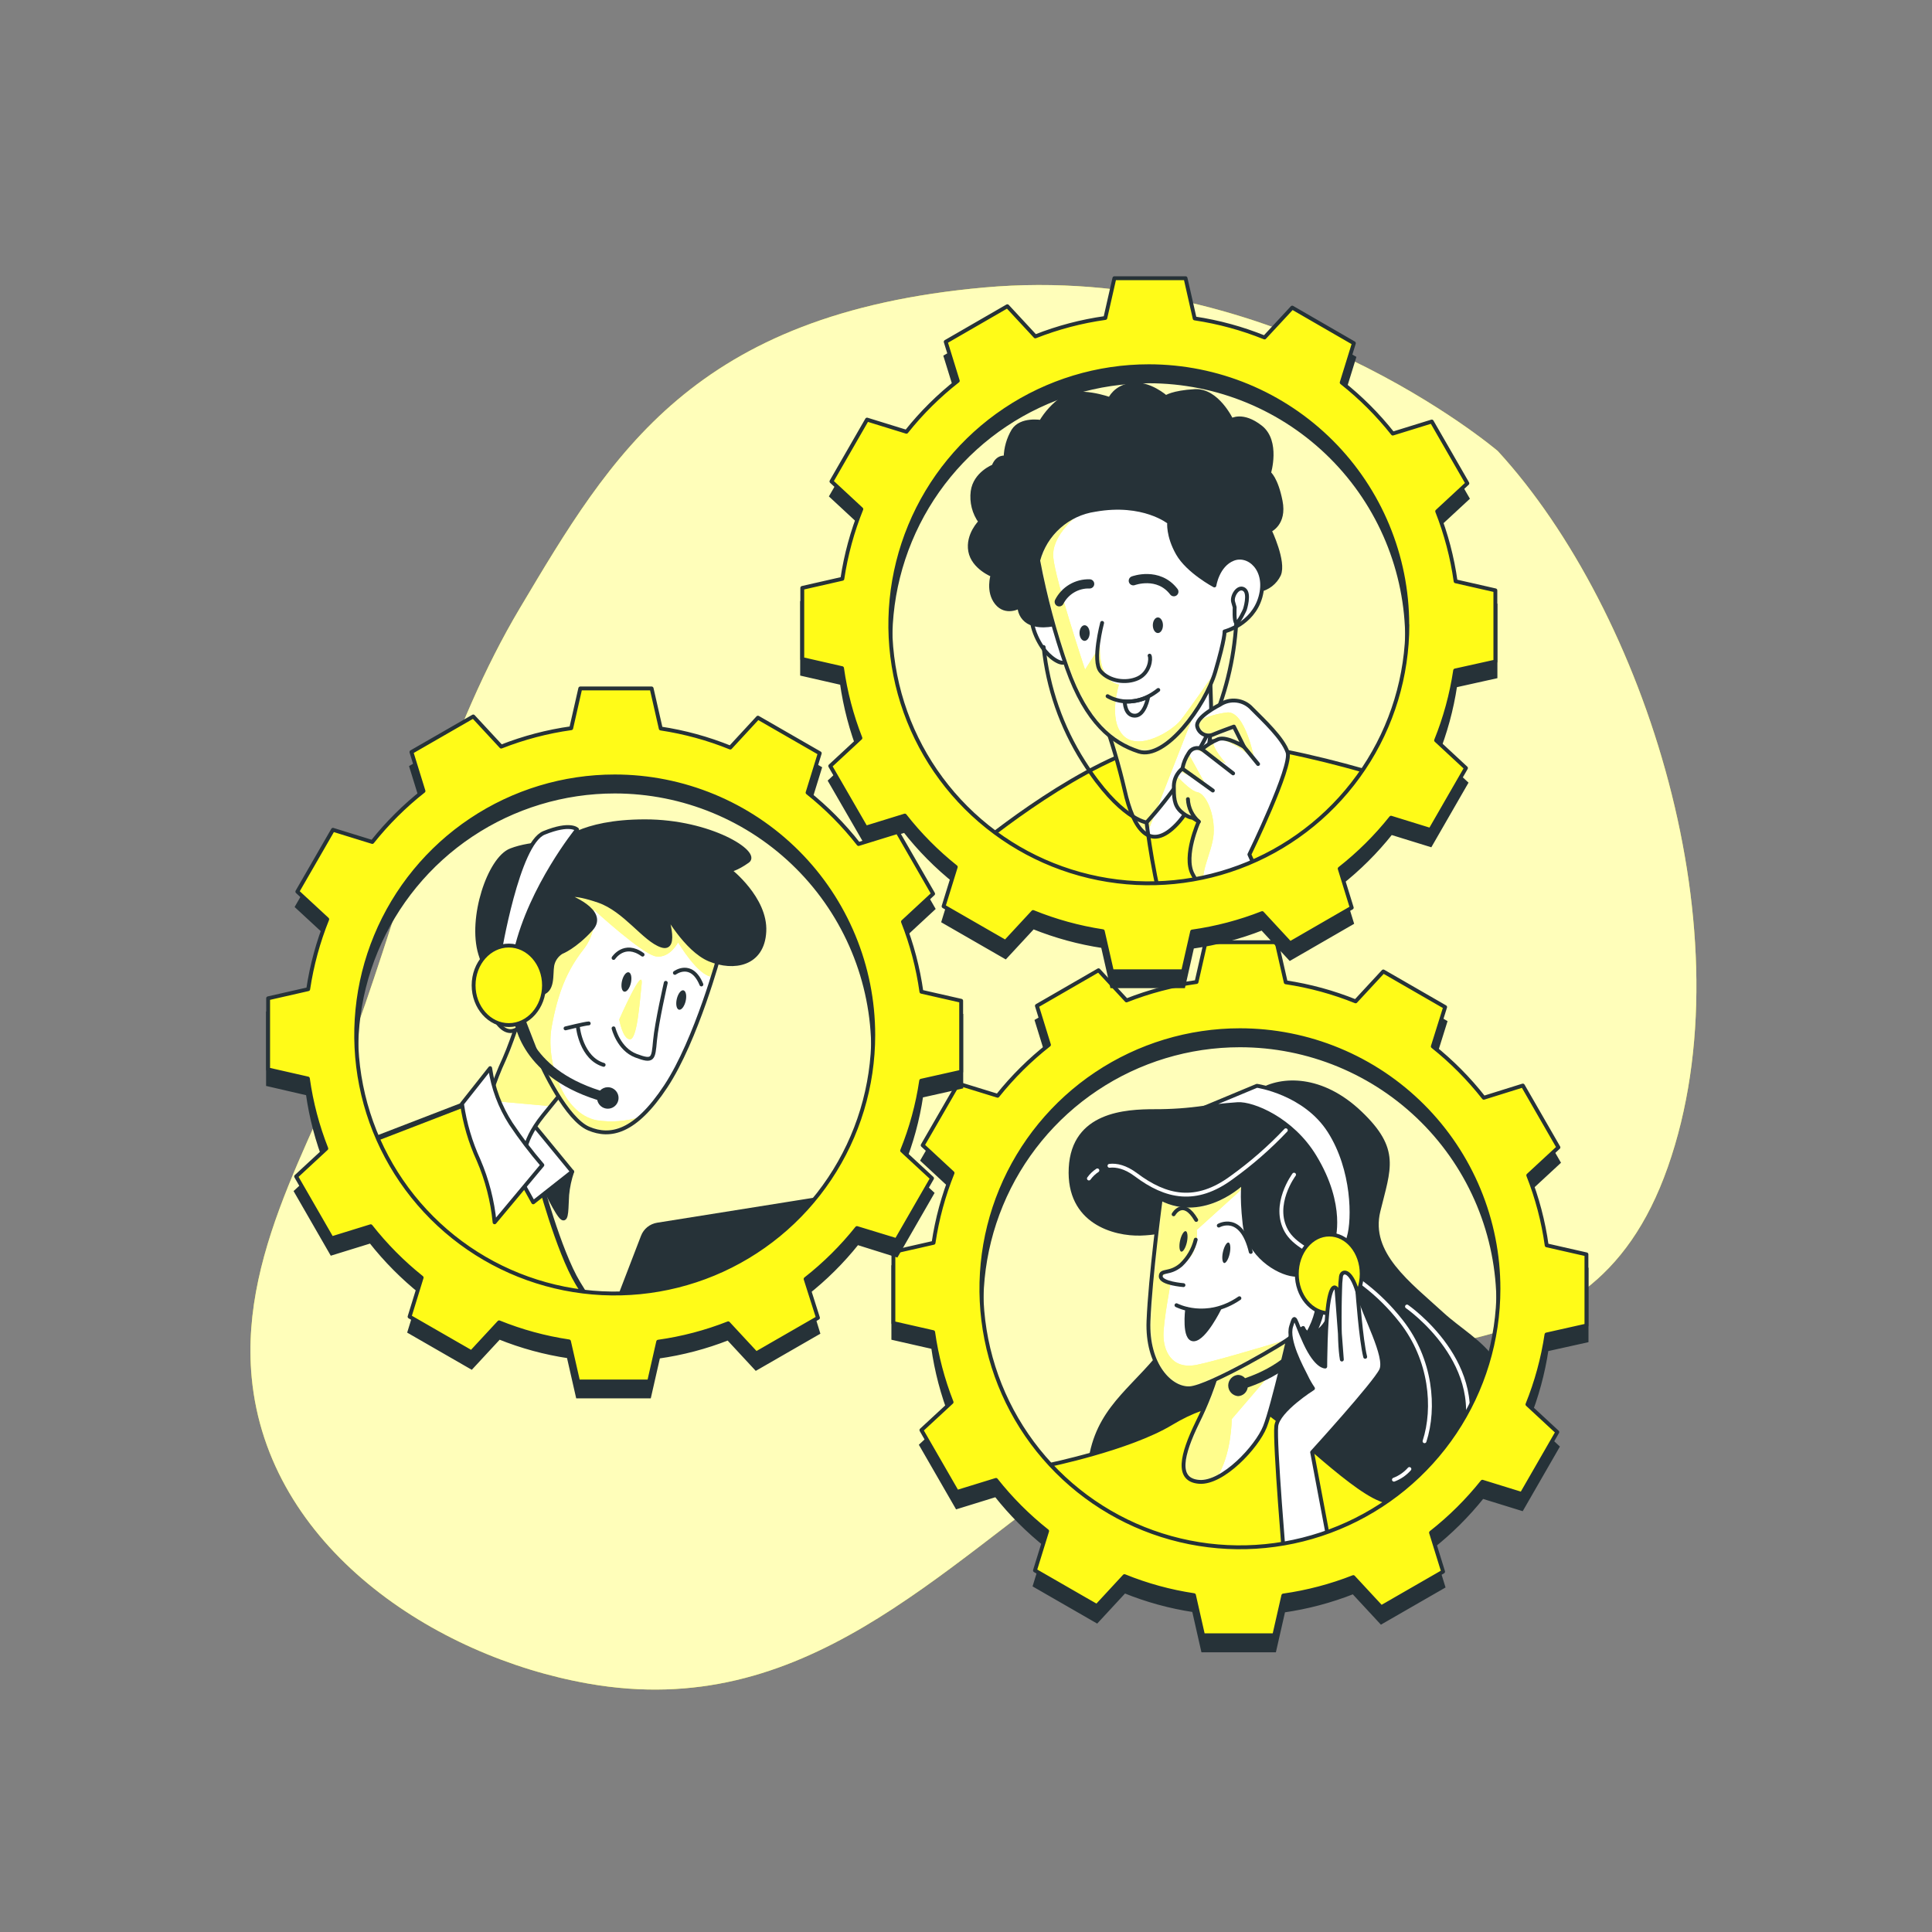 <svg width="500" height="500" viewBox="0 0 500 500" fill="none" xmlns="http://www.w3.org/2000/svg">
<rect x="0" y="0" width="500" height="500" fill="#808080" stroke="none"/>
<path d="M387.62 116.721C387.62 116.721 330.07 67.631 254.74 74.401C179.41 81.171 158.27 117.561 134.57 157.341C115.92 188.651 106.37 225.491 94.57 259.711C83.84 291.051 61.89 322.001 65.14 356.511C69.25 400.211 112.24 428.681 152.29 435.721C208.18 445.551 242.29 406.271 284.5 377.051L284.74 376.891C290.805 372.624 297.187 368.826 303.83 365.531C356.3 340.141 410.47 362.151 431.62 302.061C452.77 241.971 425.7 158.191 387.62 116.721Z" fill="#FFFB18"/>
<path opacity="0.7" d="M387.62 116.721C387.62 116.721 330.07 67.631 254.74 74.401C179.41 81.171 158.27 117.561 134.57 157.341C115.92 188.651 106.37 225.491 94.57 259.711C83.84 291.051 61.89 322.001 65.14 356.511C69.25 400.211 112.24 428.681 152.29 435.721C208.18 445.551 242.29 406.271 284.5 377.051L284.74 376.891C290.805 372.624 297.187 368.826 303.83 365.531C356.3 340.141 410.47 362.151 431.62 302.061C452.77 241.971 425.7 158.191 387.62 116.721Z" fill="white"/>
<mask id="mask0_991_554" style="mask-type:luminance" maskUnits="userSpaceOnUse" x="247" y="259" width="148" height="149">
<path d="M320.89 407.279C361.621 407.279 394.64 374.26 394.64 333.529C394.64 292.798 361.621 259.779 320.89 259.779C280.159 259.779 247.14 292.798 247.14 333.529C247.14 374.26 280.159 407.279 320.89 407.279Z" fill="white"/>
</mask>
<g mask="url(#mask0_991_554)">
<path d="M311.709 286.649C307.438 287.275 303.126 287.579 298.809 287.559C291.349 287.559 277.809 288.239 277.089 302.269C276.369 316.299 288.409 319.469 295.189 319.269C301.969 319.069 305.829 316.999 305.829 316.999C305.829 316.999 309.899 337.359 302.209 347.999C294.519 358.639 285.209 363.379 282.519 376.059C279.829 388.739 281.389 392.579 281.389 392.579C281.389 392.579 317.599 406.579 342.489 398.459C367.379 390.339 370.089 392.799 383.439 373.109C396.789 353.419 381.859 347.999 373.259 340.109C364.659 332.219 354.029 324.489 356.739 313.409C359.449 302.329 361.999 297.519 351.999 287.999C341.999 278.479 331.639 278.949 325.999 282.349C320.359 285.749 311.709 286.649 311.709 286.649Z" fill="#263238" stroke="#263238" stroke-linecap="round" stroke-linejoin="round"/>
<path d="M287.13 301.71C288.97 301.5 291.27 302 293.99 304.03C301.78 309.88 309.52 311.56 318.77 304.74C323.814 301.117 328.502 297.022 332.77 292.51" stroke="white" stroke-linecap="round" stroke-linejoin="round"/>
<path d="M281.81 304.998C282.404 304.169 283.146 303.457 284 302.898" stroke="white" stroke-linecap="round" stroke-linejoin="round"/>
<path d="M364.75 380.18C363.661 381.412 362.288 382.359 360.75 382.94" stroke="white" stroke-linecap="round" stroke-linejoin="round"/>
<path d="M334.9 304C334.9 304 329.06 311.8 332.95 318.62C336.84 325.44 350.49 326.41 362.67 341.99C370.41 351.9 371.45 364.37 368.67 372.99" stroke="white" stroke-linecap="round" stroke-linejoin="round"/>
<path d="M364.13 338.129C364.13 338.129 386.04 353.229 378.25 374.129" stroke="white" stroke-linecap="round" stroke-linejoin="round"/>
<path d="M271.21 379.199C271.21 379.199 292.21 374.909 303.11 368.339C314.01 361.769 321.67 362.459 326.65 364.719C331.63 366.979 348.65 384.639 357.2 388.029L365.79 391.419C365.79 391.419 356.52 402.289 329.36 401.609C302.2 400.929 288.63 396.609 281.16 391.419C276.742 388.382 273.288 384.141 271.21 379.199Z" fill="#FFFB18" stroke="#263238" stroke-linecap="round" stroke-linejoin="round"/>
<path d="M315.56 353.41C314.14 358.481 312.245 363.406 309.9 368.12C305.83 376.49 304.25 383.05 310.36 383.5C316.47 383.95 325.29 374.45 327.36 369.25C329.43 364.05 334.15 343.25 334.15 343.25L315.56 353.41Z" fill="white"/>
<mask id="mask1_991_554" style="mask-type:luminance" maskUnits="userSpaceOnUse" x="306" y="343" width="29" height="41">
<path d="M315.56 353.41C314.14 358.481 312.245 363.406 309.9 368.12C305.83 376.49 304.25 383.05 310.36 383.5C316.47 383.95 325.29 374.45 327.36 369.25C329.43 364.05 334.15 343.25 334.15 343.25L315.56 353.41Z" fill="white"/>
</mask>
<g mask="url(#mask1_991_554)">
<path d="M309.9 368.12C305.83 376.49 304.25 383.05 310.36 383.5C311.955 383.539 313.533 383.152 314.93 382.38C318.77 376.38 318.77 367.26 318.77 367.26L332.12 351.69C333.26 346.98 334.12 343.23 334.12 343.23L315.56 353.41C314.14 358.481 312.245 363.406 309.9 368.12Z" fill="#FFFB18"/>
<path opacity="0.5" d="M309.9 368.12C305.83 376.49 304.25 383.05 310.36 383.5C311.955 383.539 313.533 383.152 314.93 382.38C318.77 376.38 318.77 367.26 318.77 367.26L332.12 351.69C333.26 346.98 334.12 343.23 334.12 343.23L315.56 353.41C314.14 358.481 312.245 363.406 309.9 368.12Z" fill="white"/>
</g>
<path d="M315.56 353.41C314.14 358.481 312.245 363.406 309.9 368.12C305.83 376.49 304.25 383.05 310.36 383.5C316.47 383.95 325.29 374.45 327.36 369.25C329.43 364.05 334.15 343.25 334.15 343.25L315.56 353.41Z" stroke="#263238" stroke-linecap="round" stroke-linejoin="round"/>
<path d="M300.4 310.189C300.4 310.189 297.68 330.549 297.23 341.869C296.78 353.189 302.89 359.519 307.87 359.289C312.85 359.059 333.66 346.849 333.87 346.169C334.08 345.489 337.26 343.679 337.26 343.679C337.26 343.679 338.17 346.619 341.56 344.129C344.95 341.639 346.99 331.909 346.09 329.199C345.19 326.489 344.28 326.929 343.37 327.389C342.46 327.849 338.85 330.329 334.77 329.869C330.69 329.409 323.01 324.869 322.1 316.749C321.19 308.629 321.88 305.889 321.88 305.889C321.88 305.889 311.71 316.069 300.4 310.189Z" fill="white"/>
<mask id="mask2_991_554" style="mask-type:luminance" maskUnits="userSpaceOnUse" x="297" y="305" width="50" height="55">
<path d="M300.4 310.189C300.4 310.189 297.68 330.549 297.23 341.869C296.78 353.189 302.89 359.519 307.87 359.289C312.85 359.059 333.66 346.849 333.87 346.169C334.08 345.489 337.26 343.679 337.26 343.679C337.26 343.679 338.17 346.619 341.56 344.129C344.95 341.639 346.99 331.909 346.09 329.199C345.19 326.489 344.28 326.929 343.37 327.389C342.46 327.849 338.85 330.329 334.77 329.869C330.69 329.409 323.01 324.869 322.1 316.749C321.19 308.629 321.88 305.889 321.88 305.889C321.88 305.889 311.71 316.069 300.4 310.189Z" fill="white"/>
</mask>
<g mask="url(#mask2_991_554)">
<path d="M309.71 353.219C302.91 354.579 301.1 349.139 301.1 345.519C301.1 341.899 302.91 332.379 302.91 332.379C298.83 330.569 300.4 330.329 305.6 327.379C310.8 324.429 309.71 318.319 309.71 318.319L321.71 307.449C321.73 306.921 321.794 306.396 321.9 305.879C321.9 305.879 311.71 316.059 300.4 310.179C300.4 310.179 297.68 330.539 297.23 341.859C296.78 353.179 302.89 359.509 307.87 359.279C312.38 359.079 329.92 349.009 333.32 346.629C325.37 348.999 314 352.369 309.71 353.219Z" fill="#FFFB18"/>
<path d="M341.579 344.129L338.579 345.039C339.269 345.249 340.219 345.129 341.579 344.129Z" fill="#FFFB18"/>
<g opacity="0.5">
<path d="M309.71 353.219C302.91 354.579 301.1 349.139 301.1 345.519C301.1 341.899 302.91 332.379 302.91 332.379C298.83 330.569 300.4 330.329 305.6 327.379C310.8 324.429 309.71 318.319 309.71 318.319L321.71 307.449C321.73 306.921 321.794 306.396 321.9 305.879C321.9 305.879 311.71 316.059 300.4 310.179C300.4 310.179 297.68 330.539 297.23 341.859C296.78 353.179 302.89 359.509 307.87 359.279C312.38 359.079 329.92 349.009 333.32 346.629C325.37 348.999 314 352.369 309.71 353.219Z" fill="white"/>
<path d="M341.579 344.129L338.579 345.039C339.269 345.249 340.219 345.129 341.579 344.129Z" fill="white"/>
</g>
</g>
<path d="M300.4 310.189C300.4 310.189 297.68 330.549 297.23 341.869C296.78 353.189 302.89 359.519 307.87 359.289C312.85 359.059 333.66 346.849 333.87 346.169C334.08 345.489 337.26 343.679 337.26 343.679C337.26 343.679 338.17 346.619 341.56 344.129C344.95 341.639 346.99 331.909 346.09 329.199C345.19 326.489 344.28 326.929 343.37 327.389C342.46 327.849 338.85 330.329 334.77 329.869C330.69 329.409 323.01 324.869 322.1 316.749C321.19 308.629 321.88 305.889 321.88 305.889C321.88 305.889 311.71 316.069 300.4 310.189Z" stroke="#263238" stroke-linecap="round" stroke-linejoin="round"/>
<path d="M309.45 320.82C308.829 323.336 307.492 325.618 305.6 327.39C302.66 329.87 300.4 328.52 300.4 330.33C300.4 332.14 306.28 332.59 306.28 332.59" stroke="#263238" stroke-linecap="round" stroke-linejoin="round"/>
<path d="M304.47 337.789C304.47 337.789 312.17 341.869 320.76 335.979" stroke="#263238" stroke-linecap="round" stroke-linejoin="round"/>
<path d="M307.23 338.819C307.23 338.819 306.23 346.819 309 346.619C311.77 346.419 315.56 338.699 315.56 338.699C315.56 338.699 309.74 340.079 307.23 338.819Z" fill="#263238" stroke="#263238" stroke-linecap="round" stroke-linejoin="round"/>
<path d="M318.25 324.409C317.94 325.869 317.25 326.979 316.8 326.869C316.35 326.759 316.17 325.489 316.49 324.029C316.81 322.569 317.49 321.459 317.94 321.559C318.39 321.659 318.57 322.939 318.25 324.409Z" fill="#263238"/>
<path d="M307.17 321.47C306.85 322.93 306.17 324.04 305.71 323.93C305.25 323.82 305.08 322.55 305.4 321.08C305.72 319.61 306.4 318.52 306.86 318.62C307.32 318.72 307.48 320 307.17 321.47Z" fill="#263238"/>
<path d="M303.73 314.26C303.73 314.26 306.17 309.88 309.58 315.72" stroke="#263238" stroke-linecap="round" stroke-linejoin="round"/>
<path d="M315.42 317.179C315.42 317.179 321.26 313.779 323.7 323.999" stroke="#263238" stroke-linecap="round" stroke-linejoin="round"/>
<path d="M345 321.05C345 321.05 348 312.11 340.24 299.33C334.36 289.6 324.18 285.52 320.33 285.75C316.48 285.98 311.73 286.65 311.73 286.65L325.29 281C325.29 281 337.74 282.81 344.07 292.76C350.4 302.71 350.41 315.62 349.07 320.14L347.71 324.67L345 321.05Z" fill="white" stroke="#263238" stroke-linecap="round" stroke-linejoin="round"/>
<path d="M320.38 355.819C320.732 355.821 321.079 355.899 321.398 356.047C321.718 356.196 322.001 356.411 322.23 356.679C339.74 350.679 340.55 337.859 340.57 337.279C340.567 337.119 340.596 336.96 340.657 336.812C340.718 336.663 340.808 336.529 340.922 336.417C341.036 336.305 341.172 336.217 341.321 336.159C341.47 336.101 341.63 336.073 341.79 336.079C342.11 336.109 342.405 336.263 342.614 336.507C342.823 336.752 342.929 337.068 342.91 337.389C342.91 338.029 342.08 352.559 322.91 359.079C322.818 359.688 322.516 360.246 322.056 360.656C321.595 361.065 321.005 361.3 320.39 361.319C319.701 361.26 319.059 360.945 318.591 360.436C318.124 359.926 317.864 359.26 317.864 358.569C317.864 357.877 318.124 357.211 318.591 356.702C319.059 356.193 319.701 355.878 320.39 355.819H320.38Z" fill="#263238"/>
<path d="M344.01 339.88C348.65 339.88 352.41 335.318 352.41 329.69C352.41 324.062 348.65 319.5 344.01 319.5C339.371 319.5 335.61 324.062 335.61 329.69C335.61 335.318 339.371 339.88 344.01 339.88Z" fill="#FFFB18" stroke="#263238" stroke-linecap="round" stroke-linejoin="round"/>
<path d="M345.88 333.5C345.88 333.5 344.75 331.68 343.88 336.66C343.01 341.64 342.97 353.66 342.97 353.66C342.97 353.66 340.71 353.89 337.77 347.55C334.83 341.21 335.28 339.63 334.15 343.26C333.02 346.89 336.86 353.89 337.99 356.15C338.506 357.254 339.112 358.314 339.8 359.32C339.8 359.32 330.8 364.98 330.3 369.05C329.8 373.12 332.56 405.71 332.56 405.71L344.78 403.45L339.58 375.84C339.58 375.84 355.87 357.96 357.45 354.57C359.03 351.18 353.15 340.57 351.34 334.43C349.53 328.29 347.27 328.77 347.04 330.36C346.9 331.485 346.826 332.617 346.82 333.75C346.82 333.75 346.36 346.88 347.27 351.85L345.88 333.5Z" fill="white" stroke="#263238" stroke-linecap="round" stroke-linejoin="round"/>
<path d="M351.31 334.398C351.31 334.398 352.22 346.848 353.31 351.148" stroke="#263238" stroke-linecap="round" stroke-linejoin="round"/>
</g>
<path d="M410.57 346.929V328.509L400.28 326.169C399.414 319.961 397.813 313.879 395.51 308.049L403.32 300.819L394.11 284.819L384 287.999C380.132 283.074 375.706 278.614 370.81 274.709L374 264.509L358 255.289L350.86 262.999C345.048 260.652 338.979 258.997 332.78 258.069L330.42 247.699H312L309.66 257.999C303.452 258.865 297.369 260.466 291.54 262.769L284.3 254.999L268.35 264.209L271.47 274.299C266.544 278.163 262.084 282.586 258.18 287.479L248 284.319L238.79 300.269L246.52 307.439C244.171 313.25 242.519 319.319 241.6 325.519L231.22 327.879V346.299L241.51 348.639C242.384 354.845 243.985 360.927 246.28 366.759L238.46 373.999L247.68 389.999L257.77 386.879C261.649 391.792 266.09 396.236 271 400.119L267.85 410.309L283.85 419.519L291.01 411.779C296.79 414.128 302.829 415.783 309 416.709L311.35 427.089H329.78L332.12 416.799C338.33 415.914 344.415 414.303 350.25 411.999L357.48 419.799L373.48 410.589L370.36 400.499C375.285 396.635 379.745 392.212 383.65 387.319L393.83 390.469L403.04 374.469L395.31 367.309C397.656 361.493 399.311 355.422 400.24 349.219L410.57 346.929ZM387.8 337.409C387.8 350.643 383.876 363.579 376.523 374.582C369.171 385.586 358.721 394.162 346.495 399.226C334.269 404.29 320.816 405.615 307.836 403.034C294.857 400.452 282.935 394.079 273.577 384.722C264.22 375.364 257.847 363.442 255.265 350.463C252.684 337.483 254.009 324.03 259.073 311.804C264.137 299.578 272.713 289.128 283.717 281.776C294.72 274.423 307.656 270.499 320.89 270.499C329.676 270.499 338.377 272.23 346.495 275.592C354.613 278.955 361.989 283.884 368.202 290.097C374.415 296.31 379.344 303.686 382.707 311.804C386.069 319.922 387.8 328.622 387.8 337.409Z" fill="#263238" stroke="#263238" stroke-width="1.051" stroke-miterlimit="10"/>
<path d="M410.57 343.05V324.63L400.28 322.29C399.414 316.082 397.813 309.999 395.51 304.17L403.32 296.94L394.11 280.94L384 284.1C380.133 279.174 375.706 274.714 370.81 270.81L374 260.63L358 251.41L350.83 259.15C345.018 256.802 338.949 255.147 332.75 254.22L330.39 243.85H312L309.66 254.14C303.452 255.005 297.369 256.606 291.54 258.91L284.3 251.1L268.35 260.31L271.47 270.4C266.545 274.264 262.085 278.686 258.18 283.58L248 280.44L238.79 296.39L246.52 303.56C244.171 309.371 242.52 315.44 241.6 321.64L231.21 324V342.42L241.5 344.76C242.375 350.966 243.976 357.047 246.27 362.88L238.46 370.11L247.68 386.11L257.77 383C261.65 387.913 266.09 392.356 271 396.24L267.85 406.43L283.85 415.64L291.01 407.9C296.791 410.249 302.829 411.904 309 412.83L311.35 423.21H329.78L332.12 412.92C338.326 412.043 344.407 410.442 350.24 408.15L357.47 415.95L373.47 406.74L370.35 396.65C375.275 392.786 379.735 388.363 383.64 383.47L393.82 386.62L403.03 370.62L395.3 363.46C397.648 357.644 399.302 351.572 400.23 345.37L410.57 343.05ZM387.8 333.53C387.8 346.763 383.876 359.7 376.524 370.703C369.171 381.706 358.722 390.282 346.495 395.346C334.269 400.411 320.816 401.736 307.836 399.154C294.857 396.572 282.935 390.2 273.577 380.842C264.22 371.485 257.847 359.562 255.266 346.583C252.684 333.604 254.009 320.15 259.073 307.924C264.137 295.698 272.713 285.248 283.717 277.896C294.72 270.544 307.656 266.62 320.89 266.62C329.677 266.62 338.377 268.35 346.495 271.713C354.613 275.075 361.989 280.004 368.202 286.217C374.416 292.43 379.344 299.806 382.707 307.924C386.069 316.042 387.8 324.743 387.8 333.53Z" fill="#FFFB18" stroke="#263238" stroke-linecap="round" stroke-linejoin="round"/>
<mask id="mask3_991_554" style="mask-type:luminance" maskUnits="userSpaceOnUse" x="223" y="87" width="149" height="149">
<path d="M349.44 213.827C378.241 185.026 378.241 138.33 349.44 109.529C320.639 80.727 273.943 80.727 245.142 109.529C216.341 138.33 216.341 185.026 245.142 213.827C273.943 242.628 320.639 242.628 349.44 213.827Z" fill="white"/>
</mask>
<g mask="url(#mask3_991_554)">
<path d="M251.931 219.93C251.931 219.93 276.351 199.34 296.731 193.09C317.111 186.84 363.731 202.77 363.731 202.77C363.731 202.77 358.681 221.14 328.011 230.42C297.341 239.7 284.011 239.1 267.471 232.42C250.931 225.74 251.931 219.93 251.931 219.93Z" fill="#FFFB18" stroke="#263238" stroke-linecap="round" stroke-linejoin="round"/>
<path d="M285.431 185.42C287.686 191.695 289.572 198.096 291.081 204.59C293.301 214.48 297.541 220.73 304.601 213.27C311.661 205.81 313.481 190.87 313.481 186.27C313.481 181.67 313.081 172.74 313.081 172.74C313.081 172.74 303.391 187.68 298.141 189.09C292.891 190.5 285.431 185.42 285.431 185.42Z" fill="white"/>
<mask id="mask4_991_554" style="mask-type:luminance" maskUnits="userSpaceOnUse" x="285" y="172" width="29" height="45">
<path d="M285.431 185.42C287.686 191.695 289.572 198.096 291.081 204.59C293.301 214.48 297.541 220.73 304.601 213.27C311.661 205.81 313.481 190.87 313.481 186.27C313.481 181.67 313.081 172.74 313.081 172.74C313.081 172.74 303.391 187.68 298.141 189.09C292.891 190.5 285.431 185.42 285.431 185.42Z" fill="white"/>
</mask>
<g mask="url(#mask4_991_554)">
<path d="M309.651 177.621C306.351 182.101 301.401 188.171 298.141 189.051C292.901 190.461 285.431 185.421 285.431 185.421C287.686 191.696 289.572 198.096 291.081 204.591C292.311 210.081 294.171 214.451 296.791 215.971L310.991 179.671L309.651 177.621Z" fill="#FFFB18"/>
<path opacity="0.5" d="M309.651 177.621C306.351 182.101 301.401 188.171 298.141 189.051C292.901 190.461 285.431 185.421 285.431 185.421C287.686 191.696 289.572 198.096 291.081 204.591C292.311 210.081 294.171 214.451 296.791 215.971L310.991 179.671L309.651 177.621Z" fill="white"/>
</g>
<path d="M285.431 185.42C287.686 191.695 289.572 198.096 291.081 204.59C293.301 214.48 297.541 220.73 304.601 213.27C311.661 205.81 313.481 190.87 313.481 186.27C313.481 181.67 313.081 172.74 313.081 172.74C313.081 172.74 303.391 187.68 298.141 189.09C292.891 190.5 285.431 185.42 285.431 185.42Z" stroke="#263238" stroke-linecap="round" stroke-linejoin="round"/>
<path d="M272.31 157C272.31 157 269.69 152.77 267.67 156.6C265.65 160.43 268.48 166.09 270.5 168.51C272.52 170.93 275.74 172.74 276.15 170.51C276.56 168.28 272.31 157 272.31 157Z" fill="white" stroke="#263238" stroke-linecap="round" stroke-linejoin="round"/>
<path d="M257.141 120.68C257.141 120.68 252.351 122.52 251.721 127.17C251.362 129.949 252.077 132.761 253.721 135.03C253.721 135.03 250.331 138.37 251.091 142.62C251.851 146.87 256.871 148.84 256.871 148.84C256.871 148.84 255.521 153.06 257.931 156.05C260.341 159.04 263.821 156.98 263.821 156.98C263.84 157.892 264.12 158.78 264.629 159.537C265.138 160.294 265.853 160.888 266.691 161.25C269.691 162.56 273.621 161.35 273.621 161.35C274.777 161.752 275.987 161.981 277.211 162.03C279.881 162.28 282.681 159.14 282.681 159.14L325.821 152.73C326.936 152.513 327.985 152.039 328.885 151.344C329.784 150.65 330.509 149.755 331.001 148.73C332.471 145.36 328.601 137.26 328.601 137.26C328.601 137.26 332.601 135.62 331.421 129.68C330.241 123.74 328.421 122.44 328.421 122.44C328.421 122.44 330.921 114.21 326.251 110.55C321.581 106.89 318.711 108.75 318.711 108.75C318.711 108.75 315.021 100.87 309.211 101.21C303.401 101.55 301.741 102.81 301.741 102.81C301.741 102.81 297.461 99 293.001 99.55C288.541 100.1 287.261 103.29 287.261 103.29C287.261 103.29 278.881 100.21 274.961 103.13C272.704 104.742 270.807 106.806 269.391 109.19C269.391 109.19 264.271 108.28 262.251 111.43C260.989 113.551 260.3 115.963 260.251 118.43C260.251 118.43 258.161 117.94 257.141 120.68Z" fill="#263238" stroke="#263238" stroke-linecap="round" stroke-linejoin="round"/>
<path d="M268.681 145.06C270.475 154.516 272.972 163.825 276.151 172.91C281.151 187.03 287.851 192.28 294.711 194.5C301.571 196.72 311.871 182.79 314.491 173.92C317.111 165.05 316.911 163.42 316.911 163.42C316.911 163.42 324.181 161.61 326.191 154.54C328.201 147.47 323.191 143.04 319.131 144.65C315.071 146.26 314.291 151.52 314.291 151.52C314.291 151.52 307.431 147.88 304.801 143.24C302.171 138.6 302.581 135.17 302.581 135.17C302.581 135.17 295.921 129.72 283.411 131.94C279.94 132.442 276.693 133.954 274.074 136.286C271.455 138.619 269.58 141.67 268.681 145.06Z" fill="white"/>
<mask id="mask5_991_554" style="mask-type:luminance" maskUnits="userSpaceOnUse" x="268" y="131" width="59" height="64">
<path d="M268.681 145.06C270.475 154.516 272.972 163.825 276.151 172.91C281.151 187.03 287.851 192.28 294.711 194.5C301.571 196.72 311.871 182.79 314.491 173.92C317.111 165.05 316.911 163.42 316.911 163.42C316.911 163.42 324.181 161.61 326.191 154.54C328.201 147.47 323.191 143.04 319.131 144.65C315.071 146.26 314.291 151.52 314.291 151.52C314.291 151.52 307.431 147.88 304.801 143.24C302.171 138.6 302.581 135.17 302.581 135.17C302.581 135.17 295.921 129.72 283.411 131.94C279.94 132.442 276.693 133.954 274.074 136.286C271.455 138.619 269.58 141.67 268.681 145.06Z" fill="white"/>
</mask>
<g mask="url(#mask5_991_554)">
<path d="M290.681 190.339C286.681 186.189 289.581 177.179 289.581 177.179C284.101 176.079 284.651 167.299 284.651 167.299L280.811 173.299C280.811 173.299 273.131 150.249 272.581 144.219C272.121 139.139 277.461 134.469 279.171 133.109C276.616 134.142 274.338 135.756 272.517 137.824C270.696 139.891 269.382 142.355 268.681 145.019C270.475 154.476 272.972 163.785 276.151 172.869C281.151 186.989 287.851 192.239 294.711 194.459C301.571 196.679 311.871 182.749 314.491 173.879C314.491 173.879 307.691 183.719 305.491 186.459C303.291 189.199 294.711 194.499 290.681 190.339Z" fill="#FFFB18"/>
<path opacity="0.5" d="M290.681 190.339C286.681 186.189 289.581 177.179 289.581 177.179C284.101 176.079 284.651 167.299 284.651 167.299L280.811 173.299C280.811 173.299 273.131 150.249 272.581 144.219C272.121 139.139 277.461 134.469 279.171 133.109C276.616 134.142 274.338 135.756 272.517 137.824C270.696 139.891 269.382 142.355 268.681 145.019C270.475 154.476 272.972 163.785 276.151 172.869C281.151 186.989 287.851 192.239 294.711 194.459C301.571 196.679 311.871 182.749 314.491 173.879C314.491 173.879 307.691 183.719 305.491 186.459C303.291 189.199 294.711 194.499 290.681 190.339Z" fill="white"/>
</g>
<path d="M268.681 145.06C270.475 154.516 272.972 163.825 276.151 172.91C281.151 187.03 287.851 192.28 294.711 194.5C301.571 196.72 311.871 182.79 314.491 173.92C317.111 165.05 316.911 163.42 316.911 163.42C316.911 163.42 324.181 161.61 326.191 154.54C328.201 147.47 323.191 143.04 319.131 144.65C315.071 146.26 314.291 151.52 314.291 151.52C314.291 151.52 307.431 147.88 304.801 143.24C302.171 138.6 302.581 135.17 302.581 135.17C302.581 135.17 295.921 129.72 283.411 131.94C279.94 132.442 276.693 133.954 274.074 136.286C271.455 138.619 269.58 141.67 268.681 145.06Z" stroke="#263238" stroke-linecap="round" stroke-linejoin="round"/>
<path d="M285.23 161.201C285.23 161.201 282.61 171.091 284.83 173.711C287.05 176.331 291.48 176.941 294.51 175.531C297.54 174.121 297.94 170.481 297.51 169.681" stroke="#263238" stroke-linecap="round" stroke-linejoin="round"/>
<path d="M286.641 180.171C286.641 180.171 292.701 184.171 299.761 178.561" stroke="#263238" stroke-linecap="round" stroke-linejoin="round"/>
<path d="M291.08 181.581C291.08 181.581 291.08 185.221 293.7 185.221C296.32 185.221 297.14 180.371 297.14 180.371C295.234 181.217 293.165 181.63 291.08 181.581Z" stroke="#263238" stroke-linecap="round" stroke-linejoin="round"/>
<path d="M299.661 163.831C300.384 163.831 300.971 162.927 300.971 161.811C300.971 160.695 300.384 159.791 299.661 159.791C298.937 159.791 298.351 160.695 298.351 161.811C298.351 162.927 298.937 163.831 299.661 163.831Z" fill="#263238"/>
<path d="M280.691 165.851C281.414 165.851 282.001 164.946 282.001 163.831C282.001 162.715 281.414 161.811 280.691 161.811C279.967 161.811 279.381 162.715 279.381 163.831C279.381 164.946 279.967 165.851 280.691 165.851Z" fill="#263238"/>
<path d="M274.131 155.75C274.866 154.309 275.997 153.107 277.39 152.285C278.784 151.463 280.384 151.056 282.001 151.11" stroke="#263238" stroke-width="2.382" stroke-linecap="round" stroke-linejoin="round"/>
<path d="M293.301 150.301C293.301 150.301 299.761 147.881 303.791 153.131" stroke="#263238" stroke-width="2.382" stroke-linecap="round" stroke-linejoin="round"/>
<path d="M319.941 161.201C319.386 170.763 317.059 180.139 313.081 188.851C308.754 197.561 303.253 205.636 296.731 212.851C296.731 212.851 289.871 212.051 280.391 197.111C274.697 188.16 271.171 178.004 270.091 167.451" stroke="#263238" stroke-linecap="round" stroke-linejoin="round"/>
<path d="M322.161 157.77C322.161 157.77 323.571 153.53 321.961 152.52C320.351 151.51 318.731 154.34 319.131 155.75L319.531 157.17C319.531 157.17 319.331 161 319.941 161.17C320.551 161.34 322.161 157.77 322.161 157.77Z" stroke="#263238" stroke-linecap="round" stroke-linejoin="round"/>
<path d="M296.73 212.861C296.73 212.861 298.73 229.611 302.18 238.861" stroke="#263238" stroke-linecap="round" stroke-linejoin="round"/>
<path d="M315.701 182.39C315.701 182.39 309.241 185.62 309.851 188.04C309.955 188.478 310.156 188.887 310.44 189.237C310.724 189.587 311.083 189.868 311.49 190.06C311.897 190.252 312.342 190.35 312.793 190.347C313.243 190.343 313.687 190.238 314.091 190.04C315.501 189.43 319.331 188.04 319.331 188.04L321.961 193.29C321.961 193.29 317.521 190.46 315.301 191.29C313.754 191.927 312.322 192.812 311.061 193.91C310.772 193.744 310.452 193.638 310.121 193.599C309.789 193.56 309.454 193.587 309.133 193.681C308.813 193.774 308.515 193.931 308.257 194.142C307.999 194.354 307.786 194.615 307.631 194.91C306.823 196.119 306.272 197.48 306.011 198.91C305.339 199.443 304.791 200.116 304.408 200.883C304.024 201.651 303.814 202.493 303.791 203.35C303.791 206.17 303.791 208.35 305.611 210.01C307.431 211.67 308.611 211.62 308.611 211.62L310.221 212.62C310.221 212.62 306.221 221.5 308.611 226.14C311.001 230.78 312.241 230.38 312.241 230.38L317.081 239.26L330.001 236.07L323.341 221.14C323.341 221.14 334.441 198.33 333.231 194.7C332.021 191.07 327.001 186.43 324.001 183.4C322.973 182.257 321.566 181.525 320.04 181.34C318.514 181.154 316.973 181.527 315.701 182.39Z" fill="white"/>
<mask id="mask6_991_554" style="mask-type:luminance" maskUnits="userSpaceOnUse" x="303" y="181" width="31" height="59">
<path d="M315.701 182.39C315.701 182.39 309.241 185.62 309.851 188.04C309.955 188.478 310.156 188.887 310.44 189.237C310.724 189.587 311.083 189.868 311.49 190.06C311.897 190.252 312.342 190.35 312.793 190.347C313.243 190.343 313.687 190.238 314.091 190.04C315.501 189.43 319.331 188.04 319.331 188.04L321.961 193.29C321.961 193.29 317.521 190.46 315.301 191.29C313.754 191.927 312.322 192.812 311.061 193.91C310.772 193.744 310.452 193.638 310.121 193.599C309.789 193.56 309.454 193.587 309.133 193.681C308.813 193.774 308.515 193.931 308.257 194.142C307.999 194.354 307.786 194.615 307.631 194.91C306.823 196.119 306.272 197.48 306.011 198.91C305.339 199.443 304.791 200.116 304.408 200.883C304.024 201.651 303.814 202.493 303.791 203.35C303.791 206.17 303.791 208.35 305.611 210.01C307.431 211.67 308.611 211.62 308.611 211.62L310.221 212.62C310.221 212.62 306.221 221.5 308.611 226.14C311.001 230.78 312.241 230.38 312.241 230.38L317.081 239.26L330.001 236.07L323.341 221.14C323.341 221.14 334.441 198.33 333.231 194.7C332.021 191.07 327.001 186.43 324.001 183.4C322.973 182.257 321.566 181.525 320.04 181.34C318.514 181.154 316.973 181.527 315.701 182.39Z" fill="white"/>
</mask>
<g mask="url(#mask6_991_554)">
<path d="M309.821 205C308.521 204.79 306.251 202.63 304.491 200.77C304.032 201.57 303.791 202.477 303.791 203.4C303.791 206.22 303.791 208.4 305.611 210.06C307.431 211.72 308.611 211.67 308.611 211.67L310.221 212.67C310.221 212.67 306.221 221.55 308.611 226.19C311.001 230.83 312.241 230.43 312.241 230.43C309.621 227.04 313.691 220.96 314.081 215.9C314.471 210.84 312.161 205.37 309.821 205Z" fill="#FFFB18"/>
<path d="M312.271 230.42L313.482 232.64C313.183 231.847 312.776 231.1 312.271 230.42Z" fill="#FFFB18"/>
<path d="M314.001 191.869C312.961 192.433 311.982 193.103 311.081 193.869C310.483 193.549 309.785 193.47 309.131 193.649L317.241 197.559C317.241 197.559 313.591 193.459 314.001 191.869Z" fill="#FFFB18"/>
<path d="M305.351 199.56L311.771 202.65L307.551 195C306.785 196.186 306.262 197.511 306.011 198.9C305.773 199.102 305.552 199.322 305.351 199.56Z" fill="#FFFB18"/>
<path d="M314.091 190.06C315.501 189.45 319.331 188.06 319.331 188.06L321.961 193.31C321.961 193.31 317.521 190.48 315.301 191.31C319.211 191.62 324.621 196.46 324.621 196.46C324.621 196.46 322.291 183.99 317.621 184.38C315.087 184.674 312.617 185.38 310.311 186.47C310.124 186.69 309.987 186.948 309.91 187.226C309.832 187.504 309.815 187.795 309.861 188.08C309.968 188.515 310.171 188.921 310.455 189.267C310.739 189.613 311.097 189.892 311.503 190.081C311.908 190.271 312.351 190.368 312.799 190.364C313.247 190.361 313.689 190.257 314.091 190.06Z" fill="#FFFB18"/>
<g opacity="0.5">
<path d="M309.821 205C308.521 204.79 306.251 202.63 304.491 200.77C304.032 201.57 303.791 202.477 303.791 203.4C303.791 206.22 303.791 208.4 305.611 210.06C307.431 211.72 308.611 211.67 308.611 211.67L310.221 212.67C310.221 212.67 306.221 221.55 308.611 226.19C311.001 230.83 312.241 230.43 312.241 230.43C309.621 227.04 313.691 220.96 314.081 215.9C314.471 210.84 312.161 205.37 309.821 205Z" fill="white"/>
<path d="M312.271 230.42L313.482 232.64C313.183 231.847 312.776 231.1 312.271 230.42Z" fill="white"/>
<path d="M314.001 191.869C312.961 192.433 311.982 193.103 311.081 193.869C310.483 193.549 309.785 193.47 309.131 193.649L317.241 197.559C317.241 197.559 313.591 193.459 314.001 191.869Z" fill="white"/>
<path d="M305.351 199.56L311.771 202.65L307.551 195C306.785 196.186 306.262 197.511 306.011 198.9C305.773 199.102 305.552 199.322 305.351 199.56Z" fill="white"/>
<path d="M314.091 190.06C315.501 189.45 319.331 188.06 319.331 188.06L321.961 193.31C321.961 193.31 317.521 190.48 315.301 191.31C319.211 191.62 324.621 196.46 324.621 196.46C324.621 196.46 322.291 183.99 317.621 184.38C315.087 184.674 312.617 185.38 310.311 186.47C310.124 186.69 309.987 186.948 309.91 187.226C309.832 187.504 309.815 187.795 309.861 188.08C309.968 188.515 310.171 188.921 310.455 189.267C310.739 189.613 311.097 189.892 311.503 190.081C311.908 190.271 312.351 190.368 312.799 190.364C313.247 190.361 313.689 190.257 314.091 190.06Z" fill="white"/>
</g>
</g>
<path d="M315.701 182.39C315.701 182.39 309.241 185.62 309.851 188.04C309.955 188.478 310.156 188.887 310.44 189.237C310.724 189.587 311.083 189.868 311.49 190.06C311.897 190.252 312.342 190.35 312.793 190.347C313.243 190.343 313.687 190.238 314.091 190.04C315.501 189.43 319.331 188.04 319.331 188.04L321.961 193.29C321.961 193.29 317.521 190.46 315.301 191.29C313.754 191.927 312.322 192.812 311.061 193.91C310.772 193.744 310.452 193.638 310.121 193.599C309.789 193.56 309.454 193.587 309.133 193.681C308.813 193.774 308.515 193.931 308.257 194.142C307.999 194.354 307.786 194.615 307.631 194.91C306.823 196.119 306.272 197.48 306.011 198.91C305.339 199.443 304.791 200.116 304.408 200.883C304.024 201.651 303.814 202.493 303.791 203.35C303.791 206.17 303.791 208.35 305.611 210.01C307.431 211.67 308.611 211.62 308.611 211.62L310.221 212.62C310.221 212.62 306.221 221.5 308.611 226.14C311.001 230.78 312.241 230.38 312.241 230.38L317.081 239.26L330.001 236.07L323.341 221.14C323.341 221.14 334.441 198.33 333.231 194.7C332.021 191.07 327.001 186.43 324.001 183.4C322.973 182.257 321.566 181.525 320.04 181.34C318.514 181.154 316.973 181.527 315.701 182.39Z" stroke="#263238" stroke-linecap="round" stroke-linejoin="round"/>
<path d="M321.961 193.291L325.591 197.731" stroke="#263238" stroke-linecap="round" stroke-linejoin="round"/>
<path d="M311.061 193.891L319.131 200.151" stroke="#263238" stroke-linecap="round" stroke-linejoin="round"/>
<path d="M306.011 198.939L313.881 204.589" stroke="#263238" stroke-linecap="round" stroke-linejoin="round"/>
<path d="M310.251 212.661C309.411 211.926 308.728 211.029 308.243 210.024C307.759 209.018 307.482 207.925 307.431 206.811" stroke="#263238" stroke-linecap="round" stroke-linejoin="round"/>
</g>
<path d="M387 175.09V156.66L376.71 154.32C375.838 148.113 374.237 142.031 371.94 136.2L379.75 128.97L370.54 112.97L360.45 116.09C356.582 111.162 352.156 106.698 347.26 102.79L350.41 92.61L334.46 83.4L327.29 91.13C321.478 88.782 315.409 87.128 309.21 86.2L306.85 75.83H288.4L286.06 86.12C279.853 86.989 273.77 88.59 267.94 90.89L260.7 83.08L244.75 92.29L247.87 102.38C242.942 106.245 238.482 110.671 234.58 115.57L224.39 112.42L215.18 128.37L222.91 135.54C220.565 141.369 218.917 147.455 218 153.67L207.61 156V174.42L217.9 176.77C218.775 182.973 220.376 189.051 222.67 194.88L214.86 202.12L224.07 218.07L234.17 214.95C238.028 219.88 242.452 224.341 247.35 228.24L244.2 238.43L260.2 247.64L267.36 239.91C273.173 242.256 279.241 243.911 285.44 244.84L287.8 255.21H306.23L308.53 245C314.736 244.124 320.817 242.523 326.65 240.23L333.88 248.04L349.83 238.83L346.71 228.73C351.64 224.853 356.1 220.413 360 215.5L370.18 218.65L379.39 202.65L371.66 195.48C374.008 189.668 375.662 183.599 376.59 177.4L387 175.09ZM364.23 165.56C364.232 178.794 360.309 191.731 352.958 202.736C345.607 213.741 335.158 222.318 322.932 227.384C310.706 232.45 297.252 233.776 284.273 231.196C271.293 228.615 259.369 222.243 250.011 212.886C240.652 203.529 234.279 191.607 231.696 178.627C229.114 165.648 230.438 152.194 235.502 139.967C240.566 127.74 249.142 117.29 260.146 109.937C271.149 102.585 284.086 98.66 297.32 98.66C315.059 98.668 332.068 105.72 344.609 118.265C357.151 130.81 364.197 147.821 364.2 165.56H364.23Z" fill="#263238" stroke="#263238" stroke-width="1.051" stroke-miterlimit="10"/>
<path d="M387 171.21V152.78L376.71 150.44C375.84 144.236 374.239 138.157 371.94 132.33L379.75 125.09L370.54 109.09L360.45 112.21C356.568 107.311 352.131 102.879 347.23 99L350.38 88.82L334.43 79.61L327.26 87.34C321.448 84.992 315.379 83.338 309.18 82.41L306.82 72H288.4L286.06 82.29C279.853 83.159 273.77 84.76 267.94 87.06L260.7 79.25L244.75 88.46L247.87 98.56C242.94 102.419 238.479 106.842 234.58 111.74L224.39 108.59L215.18 124.59L222.91 131.76C220.573 137.557 218.925 143.608 218 149.79L207.63 152.15V170.57L217.92 172.92C218.791 179.112 220.385 185.18 222.67 191L214.86 198.24L224.07 214.19L234.17 211.07C238.031 216.001 242.454 220.464 247.35 224.37L244.2 234.55L260.2 243.76L267.36 236.03C273.158 238.387 279.213 240.055 285.4 241L287.76 251.37H306.19L308.53 241.08C314.736 240.204 320.817 238.603 326.65 236.31L333.88 244.12L349.83 234.91L346.71 224.81C351.638 220.945 356.098 216.519 360 211.62L370.18 214.77L379.39 198.77L371.66 191.6C374.008 185.788 375.662 179.719 376.59 173.52L387 171.21ZM364.23 161.68C364.232 174.914 360.309 187.851 352.958 198.856C345.607 209.861 335.158 218.438 322.932 223.504C310.706 228.57 297.252 229.896 284.273 227.316C271.293 224.735 259.369 218.363 250.011 209.006C240.652 199.649 234.279 187.727 231.696 174.747C229.114 161.768 230.438 148.314 235.502 136.087C240.566 123.86 249.142 113.41 260.146 106.057C271.149 98.704 284.086 94.78 297.32 94.78C315.059 94.788 332.068 101.84 344.609 114.385C357.151 126.93 364.197 143.941 364.2 161.68H364.23Z" fill="#FFFB18" stroke="#263238" stroke-linecap="round" stroke-linejoin="round"/>
<mask id="mask7_991_554" style="mask-type:luminance" maskUnits="userSpaceOnUse" x="85" y="194" width="148" height="148">
<path d="M159.07 341.59C199.801 341.59 232.82 308.571 232.82 267.84C232.82 227.109 199.801 194.09 159.07 194.09C118.339 194.09 85.32 227.109 85.32 267.84C85.32 308.571 118.339 341.59 159.07 341.59Z" fill="white"/>
</mask>
<g mask="url(#mask7_991_554)">
<path d="M139.5 304.761C139.5 304.761 144.5 323.711 149.55 332.081C154.6 340.451 157.55 343.531 157.55 343.531C144.802 341.992 132.598 337.466 121.93 330.321C105 318.641 93.84 296.001 93.84 296.001L123.52 284.551L139.5 304.761Z" fill="#FFFB18" stroke="#263238" stroke-width="1.324" stroke-linecap="round" stroke-linejoin="round"/>
<path d="M148.08 303.23C147.412 305.172 146.979 307.186 146.79 309.23C146.57 312.23 146.79 316.09 145.5 315.23C144.21 314.37 140.79 307.08 140.79 307.08L148.08 303.23Z" fill="#263238" stroke="#263238" stroke-linecap="round" stroke-linejoin="round"/>
<path d="M136.28 288.871L148.07 303.231L138 311.161L130.28 297.231L136.28 288.871Z" fill="white" stroke="#263238" stroke-linecap="round" stroke-linejoin="round"/>
<path d="M136.28 257.57C136.28 257.57 133.07 268.29 130.5 274.08C129.171 276.931 128.025 279.864 127.07 282.86C127.662 286.15 128.744 289.332 130.28 292.3C133.07 298.09 135.43 301.94 135.64 301.3C135.85 300.66 134.36 296.37 140.57 288.65C146.78 280.93 149.79 277.51 149.79 277.51L136.28 257.57Z" fill="white"/>
<mask id="mask8_991_554" style="mask-type:luminance" maskUnits="userSpaceOnUse" x="127" y="257" width="23" height="45">
<path d="M136.28 257.57C136.28 257.57 133.07 268.29 130.5 274.08C129.171 276.931 128.025 279.864 127.07 282.86C127.662 286.15 128.744 289.332 130.28 292.3C133.07 298.09 135.43 301.94 135.64 301.3C135.85 300.66 134.36 296.37 140.57 288.65C146.78 280.93 149.79 277.51 149.79 277.51L136.28 257.57Z" fill="white"/>
</mask>
<g mask="url(#mask8_991_554)">
<path d="M146.82 281L148.03 279L144.39 271L143.73 268.59L137.61 259.59L135.61 259.75C134.54 263.17 132.34 269.94 130.48 274.14C129.151 276.991 128.005 279.923 127.05 282.92C127.145 283.594 127.282 284.262 127.46 284.92L142.52 286.28C144.29 284.07 145.71 282.34 146.82 281Z" fill="#FFFB18"/>
<path opacity="0.5" d="M146.82 281L148.03 279L144.39 271L143.73 268.59L137.61 259.59L135.61 259.75C134.54 263.17 132.34 269.94 130.48 274.14C129.151 276.991 128.005 279.923 127.05 282.92C127.145 283.594 127.282 284.262 127.46 284.92L142.52 286.28C144.29 284.07 145.71 282.34 146.82 281Z" fill="white"/>
</g>
<path d="M136.28 257.57C136.28 257.57 133.07 268.29 130.5 274.08C129.171 276.931 128.025 279.864 127.07 282.86C127.662 286.15 128.744 289.332 130.28 292.3C133.07 298.09 135.43 301.94 135.64 301.3C135.85 300.66 134.36 296.37 140.57 288.65C146.78 280.93 149.79 277.51 149.79 277.51L136.28 257.57Z" stroke="#263238" stroke-linecap="round" stroke-linejoin="round"/>
<path d="M126.85 276.432C127.58 281.552 129.409 286.454 132.21 290.802C134.707 294.536 137.429 298.116 140.36 301.522L128 316.332C127.458 310.783 126.058 305.351 123.85 300.232C121.729 295.602 120.284 290.692 119.56 285.652L126.85 276.432Z" fill="white" stroke="#263238" stroke-linecap="round" stroke-linejoin="round"/>
<path d="M186.23 246.85C186.23 246.85 180.23 269.14 172.3 281.15C164.37 293.16 157.94 294.44 152.36 292.08C146.78 289.72 140.57 277.08 138.64 272.15C136.71 267.22 135.64 264.43 135.64 264.43C135.64 264.43 132 270.65 127.71 263.14C123.42 255.63 124.28 248.56 127.07 245.56C128.65 243.802 130.753 242.599 133.07 242.13C133.07 242.13 142.29 240.85 140.79 235.92C139.29 230.99 155.15 218.98 173.37 222.84C191.59 226.7 186.23 246.85 186.23 246.85Z" fill="white"/>
<mask id="mask9_991_554" style="mask-type:luminance" maskUnits="userSpaceOnUse" x="124" y="222" width="63" height="72">
<path d="M186.23 246.85C186.23 246.85 180.23 269.14 172.3 281.15C164.37 293.16 157.94 294.44 152.36 292.08C146.78 289.72 140.57 277.08 138.64 272.15C136.71 267.22 135.64 264.43 135.64 264.43C135.64 264.43 132 270.65 127.71 263.14C123.42 255.63 124.28 248.56 127.07 245.56C128.65 243.802 130.753 242.599 133.07 242.13C133.07 242.13 142.29 240.85 140.79 235.92C139.29 230.99 155.15 218.98 173.37 222.84C191.59 226.7 186.23 246.85 186.23 246.85Z" fill="white"/>
</mask>
<g mask="url(#mask9_991_554)">
<path d="M173.37 222.84C155.15 218.98 139.29 230.99 140.79 235.92C142.29 240.85 133.07 242.13 133.07 242.13C130.753 242.599 128.65 243.802 127.07 245.56C124.28 248.56 123.42 255.64 127.71 263.14C132 270.64 135.64 264.43 135.64 264.43C135.64 264.43 136.71 267.22 138.64 272.15C140.57 277.08 146.79 289.72 152.36 292.08C156.31 293.75 160.69 293.59 165.72 289.08C162.089 290.206 158.25 290.5 154.49 289.94C145.6 288.32 141.16 274.59 142.78 265.7C144.4 256.81 146.78 251.16 150.85 245.91C152.027 244.453 152.886 242.767 153.374 240.959C153.861 239.151 153.965 237.261 153.68 235.41C153.68 235.41 166.3 247.05 169.84 247.53C173.38 248.01 175.49 243.89 175.49 243.89C175.49 243.89 180.74 252.78 184.38 252.78H184.48C185.6 249.2 186.23 246.85 186.23 246.85C186.23 246.85 191.59 226.7 173.37 222.84Z" fill="#FFFB18"/>
<path opacity="0.5" d="M173.37 222.84C155.15 218.98 139.29 230.99 140.79 235.92C142.29 240.85 133.07 242.13 133.07 242.13C130.753 242.599 128.65 243.802 127.07 245.56C124.28 248.56 123.42 255.64 127.71 263.14C132 270.64 135.64 264.43 135.64 264.43C135.64 264.43 136.71 267.22 138.64 272.15C140.57 277.08 146.79 289.72 152.36 292.08C156.31 293.75 160.69 293.59 165.72 289.08C162.089 290.206 158.25 290.5 154.49 289.94C145.6 288.32 141.16 274.59 142.78 265.7C144.4 256.81 146.78 251.16 150.85 245.91C152.027 244.453 152.886 242.767 153.374 240.959C153.861 239.151 153.965 237.261 153.68 235.41C153.68 235.41 166.3 247.05 169.84 247.53C173.38 248.01 175.49 243.89 175.49 243.89C175.49 243.89 180.74 252.78 184.38 252.78H184.48C185.6 249.2 186.23 246.85 186.23 246.85C186.23 246.85 191.59 226.7 173.37 222.84Z" fill="white"/>
<path d="M160.26 263.84C160.26 263.84 166.58 249.46 166.05 254.68C165.52 259.9 164.84 269.18 162.97 268.98C161.1 268.78 160.26 263.84 160.26 263.84Z" fill="#FFFB18"/>
<path opacity="0.5" d="M160.26 263.84C160.26 263.84 166.58 249.46 166.05 254.68C165.52 259.9 164.84 269.18 162.97 268.98C161.1 268.78 160.26 263.84 160.26 263.84Z" fill="white"/>
</g>
<path d="M186.23 246.85C186.23 246.85 180.23 269.14 172.3 281.15C164.37 293.16 157.94 294.44 152.36 292.08C146.78 289.72 140.57 277.08 138.64 272.15C136.71 267.22 135.64 264.43 135.64 264.43C135.64 264.43 132 270.65 127.71 263.14C123.42 255.63 124.28 248.56 127.07 245.56C128.65 243.802 130.753 242.599 133.07 242.13C133.07 242.13 142.29 240.85 140.79 235.92C139.29 230.99 155.15 218.98 173.37 222.84C191.59 226.7 186.23 246.85 186.23 246.85Z" stroke="#263238" stroke-linecap="round" stroke-linejoin="round"/>
<path d="M172.3 254.352C172.3 254.352 169.94 264.642 169.51 269.352C169.08 274.062 169.08 274.922 164.58 273.212C160.08 271.502 158.79 266.132 158.79 266.132" stroke="#263238" stroke-linecap="round" stroke-linejoin="round"/>
<path d="M152.36 264.861C151.51 264.861 146.36 266.141 146.36 266.141" stroke="#263238" stroke-linecap="round" stroke-linejoin="round"/>
<path d="M149.58 265.932C149.58 265.932 150.43 273.862 156.22 275.582" stroke="#263238" stroke-linecap="round" stroke-linejoin="round"/>
<path d="M163.27 254.4C162.95 255.79 162.17 256.79 161.54 256.64C160.91 256.49 160.65 255.26 160.97 253.87C161.29 252.48 162.06 251.49 162.7 251.63C163.34 251.77 163.59 253 163.27 254.4Z" fill="#263238"/>
<path d="M177.45 259.07C177.13 260.45 176.35 261.46 175.72 261.31C175.09 261.16 174.83 259.92 175.15 258.54C175.47 257.16 176.24 256.15 176.88 256.3C177.52 256.45 177.77 257.68 177.45 259.07Z" fill="#263238"/>
<path d="M158.79 247.92C158.79 247.92 161.58 243.63 166.3 247.06" stroke="#263238" stroke-linecap="round" stroke-linejoin="round"/>
<path d="M174.66 251.78C174.66 251.78 178.95 248.56 181.52 254.78" stroke="#263238" stroke-linecap="round" stroke-linejoin="round"/>
<path d="M145.29 246.421C144.682 246.8 144.158 247.3 143.752 247.89C143.346 248.48 143.066 249.148 142.93 249.851C142.5 252.211 143.36 256.711 139.71 257.141C136.06 257.571 132 253.921 130.5 253.281C129 252.641 127.07 256.071 124.28 246.851C121.49 237.631 126.64 222.201 132.21 220.051C137.78 217.901 145.07 218.341 145.07 218.341C145.07 218.341 150 212.551 166.94 212.551C183.88 212.551 196.52 220.701 193.52 222.841C190.52 224.981 188.81 225.201 188.81 225.201C188.81 225.201 198.24 232.491 197.81 241.061C197.38 249.631 189.88 250.921 183.66 248.351C177.44 245.781 172.09 235.921 172.09 235.921C172.09 235.921 175.73 246.211 171.23 244.711C166.73 243.211 161.8 235.491 154.94 233.131C148.08 230.771 146.79 231.841 146.79 231.841C146.79 231.841 157.29 235.701 153.01 240.421C148.73 245.141 145.29 246.421 145.29 246.421Z" fill="#263238" stroke="#263238" stroke-linecap="round" stroke-linejoin="round"/>
<path d="M129.21 247.061C129.21 247.061 133.93 218.341 140.79 215.551C147.65 212.761 149.36 214.691 149.36 214.691C149.36 214.691 137.36 229.481 133.5 245.991L129.21 247.061Z" fill="white" stroke="#263238" stroke-linecap="round" stroke-linejoin="round"/>
<path d="M157.29 281.37C156.915 281.371 156.544 281.448 156.2 281.598C155.856 281.748 155.546 281.966 155.29 282.24C136.29 276.24 135.43 263.24 135.4 262.66C135.398 262.493 135.361 262.329 135.293 262.176C135.225 262.024 135.127 261.887 135.005 261.774C134.882 261.661 134.738 261.573 134.581 261.518C134.423 261.462 134.256 261.439 134.09 261.45C133.923 261.456 133.76 261.496 133.609 261.566C133.458 261.636 133.322 261.735 133.21 261.858C133.097 261.98 133.01 262.124 132.953 262.281C132.897 262.437 132.872 262.604 132.88 262.77C132.88 263.41 133.77 278.09 154.57 284.67C154.669 285.189 154.913 285.668 155.275 286.053C155.636 286.438 156.1 286.712 156.611 286.843C157.123 286.974 157.661 286.956 158.163 286.793C158.665 286.629 159.11 286.325 159.446 285.918C159.782 285.511 159.995 285.016 160.06 284.492C160.125 283.968 160.039 283.436 159.813 282.959C159.587 282.482 159.229 282.079 158.782 281.798C158.336 281.516 157.818 281.368 157.29 281.37Z" fill="#263238"/>
<path d="M131.68 265.291C136.711 265.291 140.79 260.684 140.79 255.001C140.79 249.318 136.711 244.711 131.68 244.711C126.649 244.711 122.57 249.318 122.57 255.001C122.57 260.684 126.649 265.291 131.68 265.291Z" fill="#FFFB18" stroke="#263238" stroke-linecap="round" stroke-linejoin="round"/>
<path d="M156.65 345.251L166.36 320.001C166.665 319.2 167.176 318.495 167.842 317.956C168.507 317.417 169.304 317.063 170.15 316.931L224.36 308.281C224.691 308.228 225.031 308.267 225.341 308.393C225.652 308.519 225.923 308.728 226.124 308.997C226.324 309.265 226.448 309.584 226.481 309.918C226.514 310.252 226.454 310.588 226.31 310.891L216 332.391L156.65 345.251Z" fill="#263238" stroke="#263238" stroke-linecap="round" stroke-linejoin="round"/>
</g>
<path d="M248.75 281.251V262.831L238.46 260.491C237.585 254.285 235.984 248.203 233.69 242.371L241.49 235.141L232.28 219.141L222.19 222.261C218.324 217.343 213.897 212.893 209 209.001L212.15 198.811L196.15 189.601L189 197.351C183.216 195.002 177.174 193.347 171 192.421L168.64 182.051H150.17L147.83 192.331C141.624 193.206 135.542 194.806 129.71 197.101L122.48 189.301L106.48 198.511L109.6 208.601C104.675 212.465 100.215 216.888 96.31 221.781L86.13 218.631L76.91 234.631L84.65 241.791C82.303 247.607 80.649 253.678 79.72 259.881L69.39 262.201V280.621L79.68 283.001C80.546 289.209 82.147 295.291 84.45 301.121L76.64 308.351L85.85 324.351L95.94 321.231C99.807 326.154 104.229 330.613 109.12 334.521L106 344.631L122 353.841L129.17 346.101C134.96 348.437 141.005 350.082 147.18 351.001L149.54 361.371H168L170.34 351.081C176.547 350.214 182.629 348.616 188.46 346.321L195.69 354.121L211.69 344.911L208.57 334.821C213.498 330.96 217.958 326.536 221.86 321.641L232 324.821L241.21 308.821L233.47 301.651C235.827 295.842 237.482 289.772 238.4 283.571L248.75 281.251ZM226 271.721C226.002 284.955 222.079 297.893 214.728 308.898C207.377 319.903 196.927 328.48 184.7 333.546C172.473 338.611 159.019 339.937 146.039 337.356C133.059 334.774 121.136 328.401 111.778 319.043C102.419 309.685 96.047 297.762 93.465 284.782C90.884 271.802 92.21 258.347 97.275 246.121C102.341 233.894 110.918 223.444 121.923 216.093C132.928 208.742 145.866 204.819 159.1 204.821C176.842 204.823 193.857 211.873 206.403 224.418C218.948 236.964 225.997 253.979 226 271.721Z" fill="#263238" stroke="#263238" stroke-width="1.051" stroke-miterlimit="10"/>
<path d="M248.75 277.37V259L238.46 256.66C237.585 250.454 235.984 244.372 233.69 238.54L241.49 231.31L232.28 215.31L222.19 218.43C218.326 213.498 213.9 209.034 209 205.13L212.15 194.94L196.15 185.73L189 193.47C183.214 191.126 177.173 189.471 171 188.54L168.64 178.17H150.17L147.83 188.46C141.624 189.327 135.541 190.925 129.71 193.22L122.48 185.42L106.48 194.63L109.6 204.72C104.689 208.586 100.242 213.009 96.35 217.9L86.17 214.75L76.95 230.75L84.69 237.91C82.343 243.726 80.689 249.798 79.76 256L69.39 258.36V276.78L79.68 279.12C80.546 285.328 82.147 291.411 84.45 297.24L76.64 304.47L85.85 320.47L95.94 317.35C99.807 322.273 104.229 326.733 109.12 330.64L106 340.75L122 349.96L129.17 342.22C134.981 344.572 141.05 346.227 147.25 347.15L149.61 357.52H168L170.34 347.23C176.547 346.363 182.629 344.765 188.46 342.47L195.69 350.27L211.69 341.06L208.49 331C213.418 327.139 217.878 322.715 221.78 317.82L232 320.94L241.21 304.94L233.47 297.78C235.826 291.967 237.481 285.894 238.4 279.69L248.75 277.37ZM226 267.84C226.002 281.074 222.079 294.012 214.728 305.017C207.377 316.022 196.927 324.599 184.7 329.665C172.473 334.73 159.019 336.056 146.039 333.475C133.059 330.893 121.136 324.521 111.778 315.162C102.419 305.804 96.047 293.881 93.465 280.901C90.884 267.921 92.21 254.467 97.275 242.24C102.341 230.013 110.918 219.564 121.923 212.212C132.928 204.861 145.866 200.938 159.1 200.94C176.842 200.943 193.857 207.992 206.403 220.537C218.948 233.083 225.997 250.098 226 267.84Z" fill="#FFFB18" stroke="#263238" stroke-linecap="round" stroke-linejoin="round"/>
</svg>
